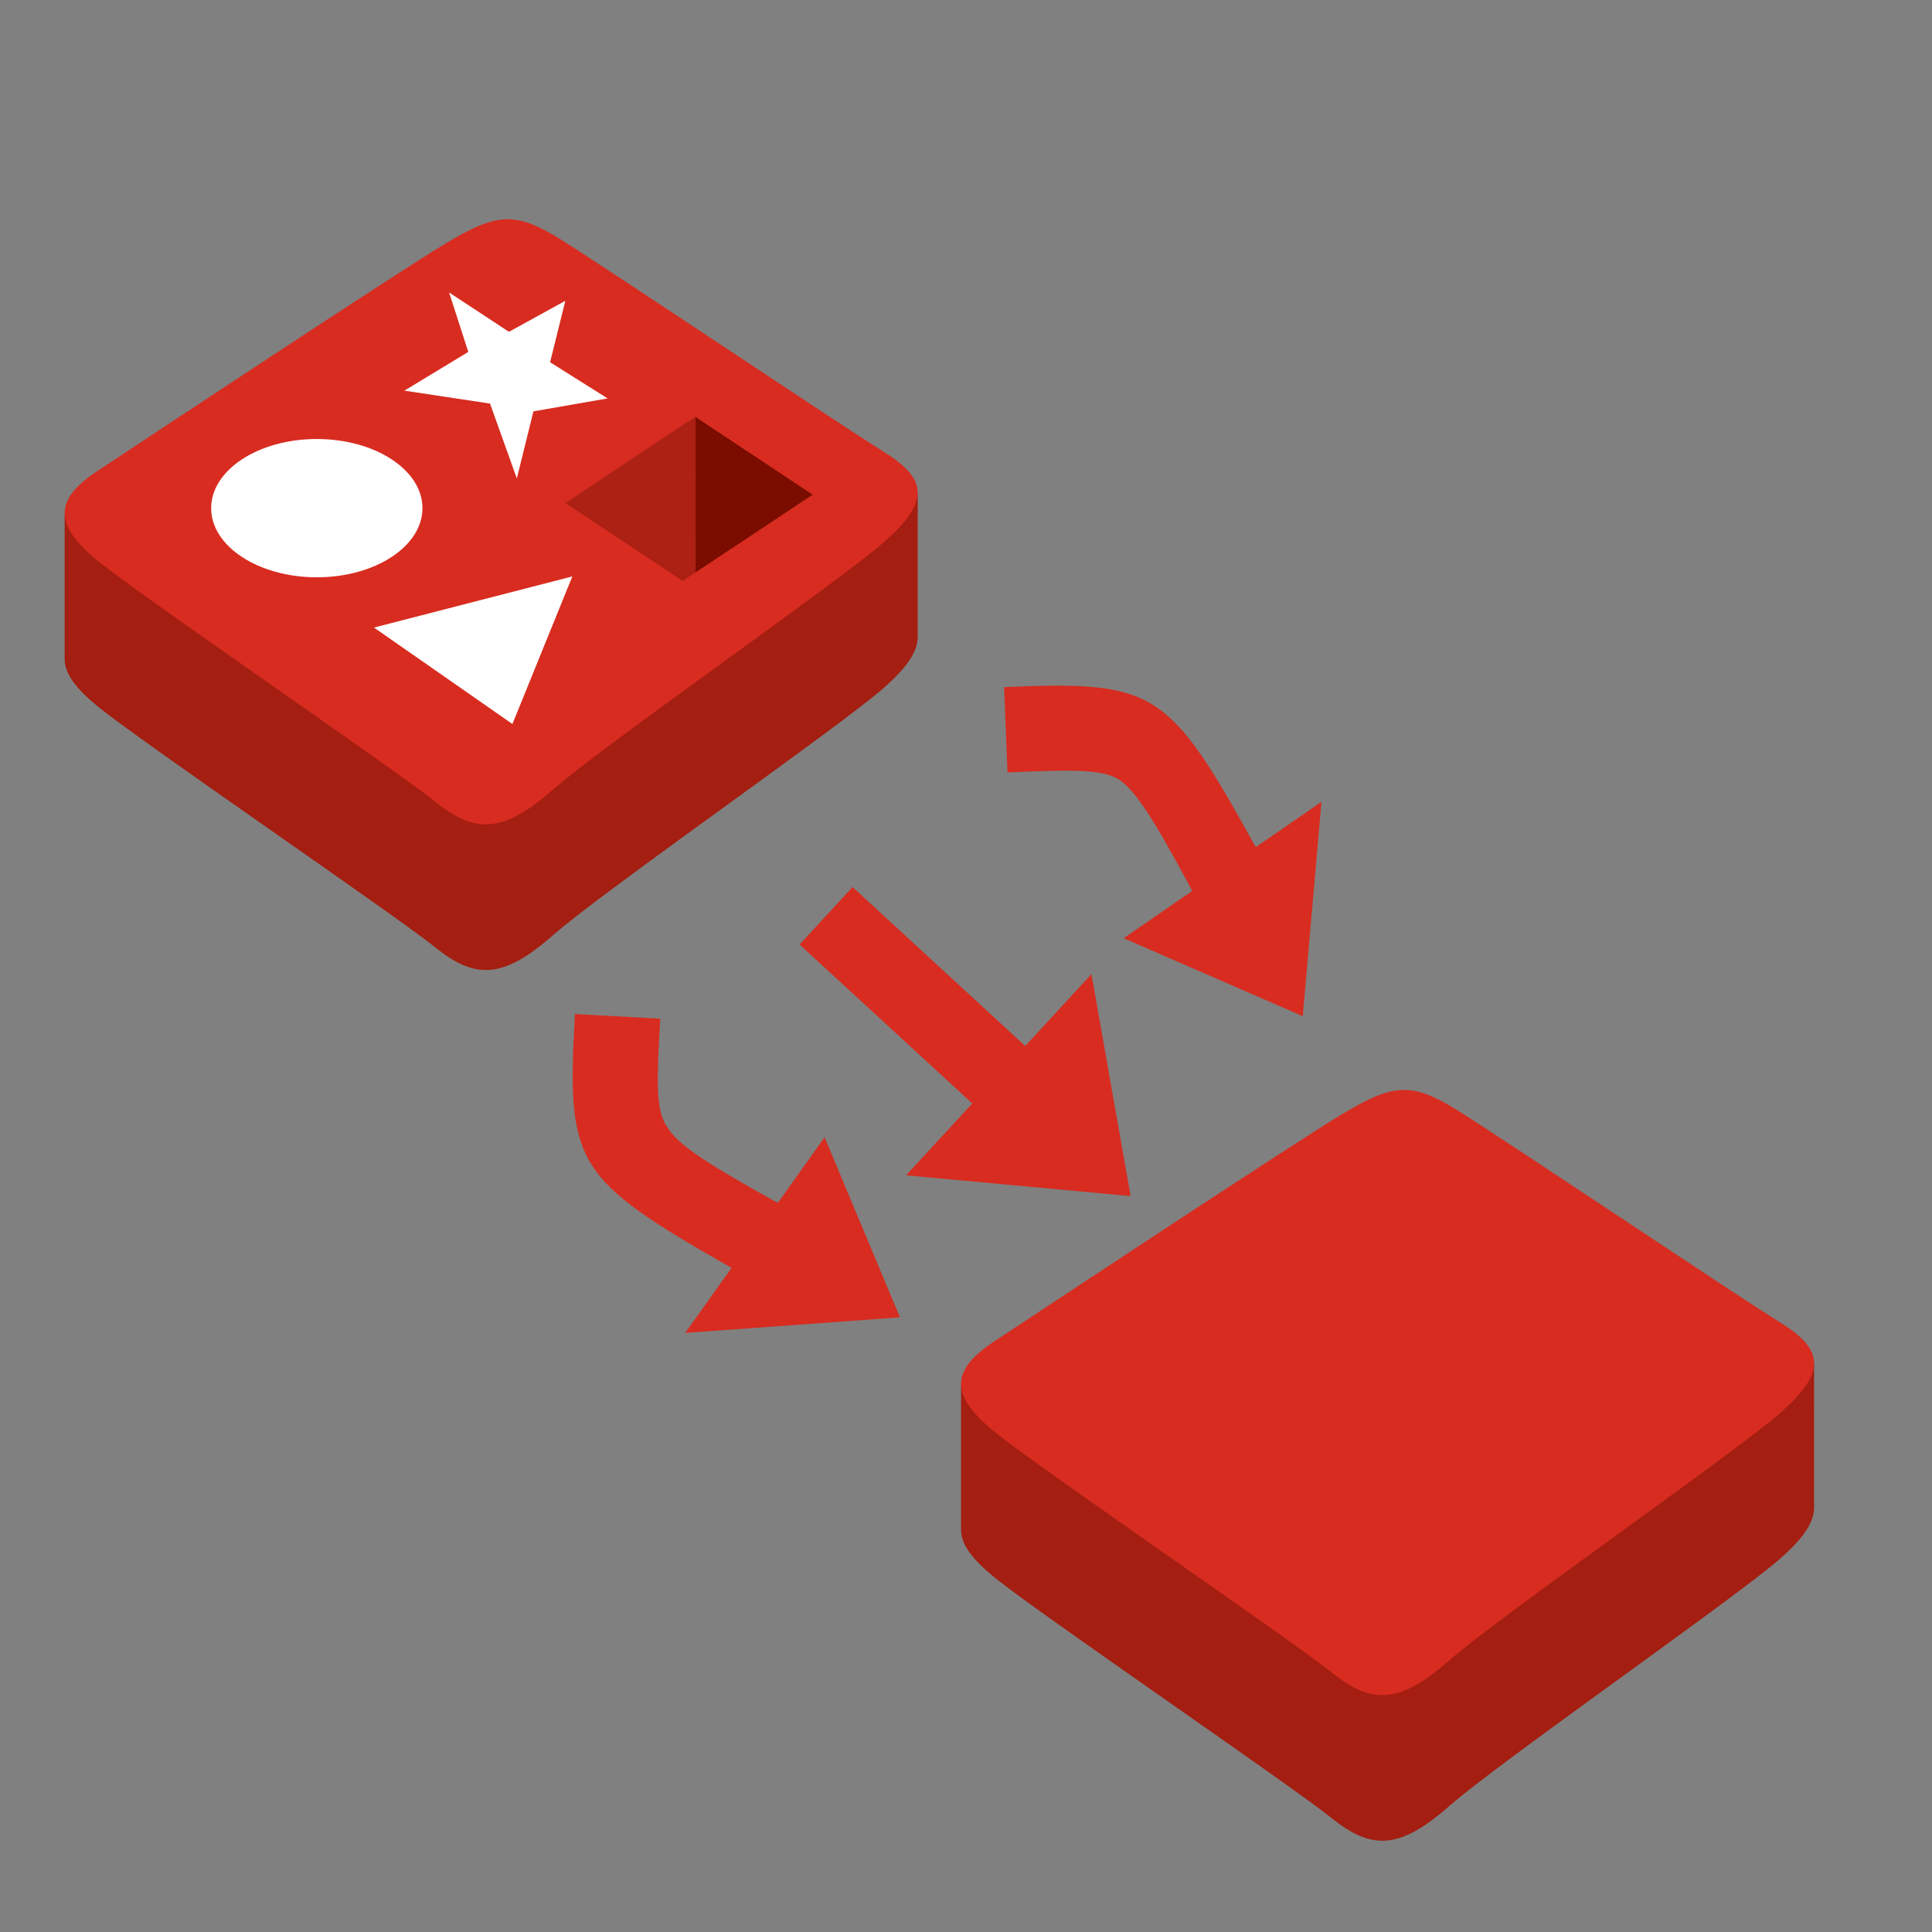 <svg xmlns="http://www.w3.org/2000/svg" xmlns:svg="http://www.w3.org/2000/svg" id="svg2" width="96" height="96" x="0" y="0" fill="#34495E" version="1.1" viewBox="0 0 48 48"><rect x="0" y="0" width="48" height="48" fill="#808080" stroke="none"/><path id="path26" fill="#a41e11" stroke-width=".486" d="m 21.97,17.08 c -1.131,0.995 -6.99,5.062 -8.237,6.16 -1.247,1.098 -1.94,1.087 -2.926,0.292 C 9.821,22.737 3.586,18.485 2.463,17.579 1.902,17.126 1.606,16.744 1.606,16.383 v -3.617 c 0,0 8.117,-2.983 9.428,-3.777 1.31,-0.794 1.765,-0.822 2.88,-0.133 1.115,0.69 7.783,2.72 8.886,3.402 0,0 -5.35e-4,3.23 -5.35e-4,3.565 1.25e-4,0.357 -0.254,0.749 -0.83,1.256 z"/><path id="path28" fill="#d82c20" stroke-width=".486" d="m 21.97,13.462 c -1.131,0.995 -6.99,5.062 -8.237,6.16 -1.247,1.098 -1.94,1.087 -2.926,0.292 C 9.821,19.119 3.586,14.867 2.463,13.961 1.34,13.055 1.316,12.431 2.42,11.702 3.523,10.972 9.724,6.865 11.034,6.072 c 1.31,-0.794 1.765,-0.822 2.88,-0.133 1.115,0.69 6.939,4.603 8.041,5.285 1.102,0.681 1.145,1.243 0.014,2.238 z"/><polygon id="polygon30" fill="#fff" points="259.06 240.78 270.27 237.11 267.24 244.38 278.67 248.66 263.93 250.19 260.63 258.13 255.3 249.27 238.28 247.74 250.98 243.16 247.17 236.13" transform="matrix(0.125,0,0,0.21,-19.738,-42.32)"/><polygon id="polygon32" fill="#fff" points="271.66 269.72 259.75 287.18 232.24 275.77" transform="matrix(0.125,0,0,0.21,-19.738,-42.32)"/><ellipse id="ellipse34" cx="7.871" cy="12.625" fill="#fff" stroke-width=".486" rx="2.625" ry="1.718"/><polygon id="polygon36" fill="#7a0c00" points="296.11 269.26 296.09 250.83 319.42 260.05" transform="matrix(0.125,0,0,0.21,-19.738,-42.32)"/><polygon id="polygon38" fill="#ad2115" points="296.09 250.83 296.11 269.26 293.58 270.25 270.28 261.04" transform="matrix(0.125,0,0,0.21,-19.738,-42.32)"/><path id="path26-3" fill="#a41e11" stroke-width=".486" d="m 44.241,38.713 c -1.131,0.995 -6.99,5.062 -8.237,6.16 -1.247,1.098 -1.94,1.087 -2.926,0.292 -0.985,-0.795 -7.22,-5.047 -8.344,-5.953 -0.561,-0.453 -0.857,-0.835 -0.857,-1.196 v -3.617 c 0,0 8.117,-2.983 9.428,-3.777 1.31,-0.794 1.765,-0.822 2.88,-0.133 1.115,0.69 7.783,2.72 8.886,3.402 0,0 -5.5e-4,3.23 -5.5e-4,3.565 1.25e-4,0.357 -0.254,0.749 -0.83,1.256 z"/><path id="path28-6" fill="#d82c20" stroke-width=".486" d="m 44.241,35.095 c -1.131,0.995 -6.99,5.062 -8.237,6.16 -1.247,1.098 -1.94,1.087 -2.926,0.292 -0.985,-0.795 -7.22,-5.047 -8.344,-5.953 -1.123,-0.906 -1.147,-1.53 -0.043,-2.26 1.103,-0.729 7.304,-4.836 8.615,-5.63 1.31,-0.794 1.765,-0.822 2.88,-0.133 1.115,0.69 6.939,4.603 8.041,5.285 1.102,0.681 1.145,1.243 0.014,2.238 z"/><g id="g6" fill="#d82c20" fill-opacity="1" transform="matrix(0.329,-0.357,0.39,0.359,8.016,27.244)"><polygon id="polygon8" fill="#d82c20" fill-opacity="1" points="24 23.4 17 15 31 15" transform="translate(0.256,7.609)"/><rect id="rect10" width="4" height="14" x="22.256" y="11.609" fill="#d82c20" fill-opacity="1"/><path id="path12" fill="#d82c20" fill-opacity="1" d="m 41.762,24.149 -0.356,1.23 -3.944,-0.92 0.504,-1.236 c 1.189,-3.156 1.797,-5.004 1.548,-5.94 -0.25,-0.936 -1.451,-2.035 -3.572,-3.975 l 3.094,-2.828 c 5.443,4.98 5.629,5.715 2.726,13.669 z"/><polygon id="polygon14" fill="#d82c20" fill-opacity="1" points="38.4 31 29.4 35 28 25" transform="matrix(-0.707,-0.647,-0.773,0.707,84.837,25.505)"/><path id="path16" fill="#d82c20" fill-opacity="1" d="m 7.696,19.439 0.371,1.275 4.023,-0.568 -0.371,-1.275 c -0.851,-3.246 -1.261,-5.139 -0.913,-6.049 0.2,-0.928 1.513,-1.916 3.828,-3.66 L 11.853,6.075 C 5.909,10.551 5.647,11.267 7.696,19.439 Z"/><polygon id="polygon18" fill="#d82c20" fill-opacity="1" points="9.6 31 20 25 18.6 35" transform="matrix(-0.772,0.581,0.695,0.772,1.731,-10.917)"/></g></svg>